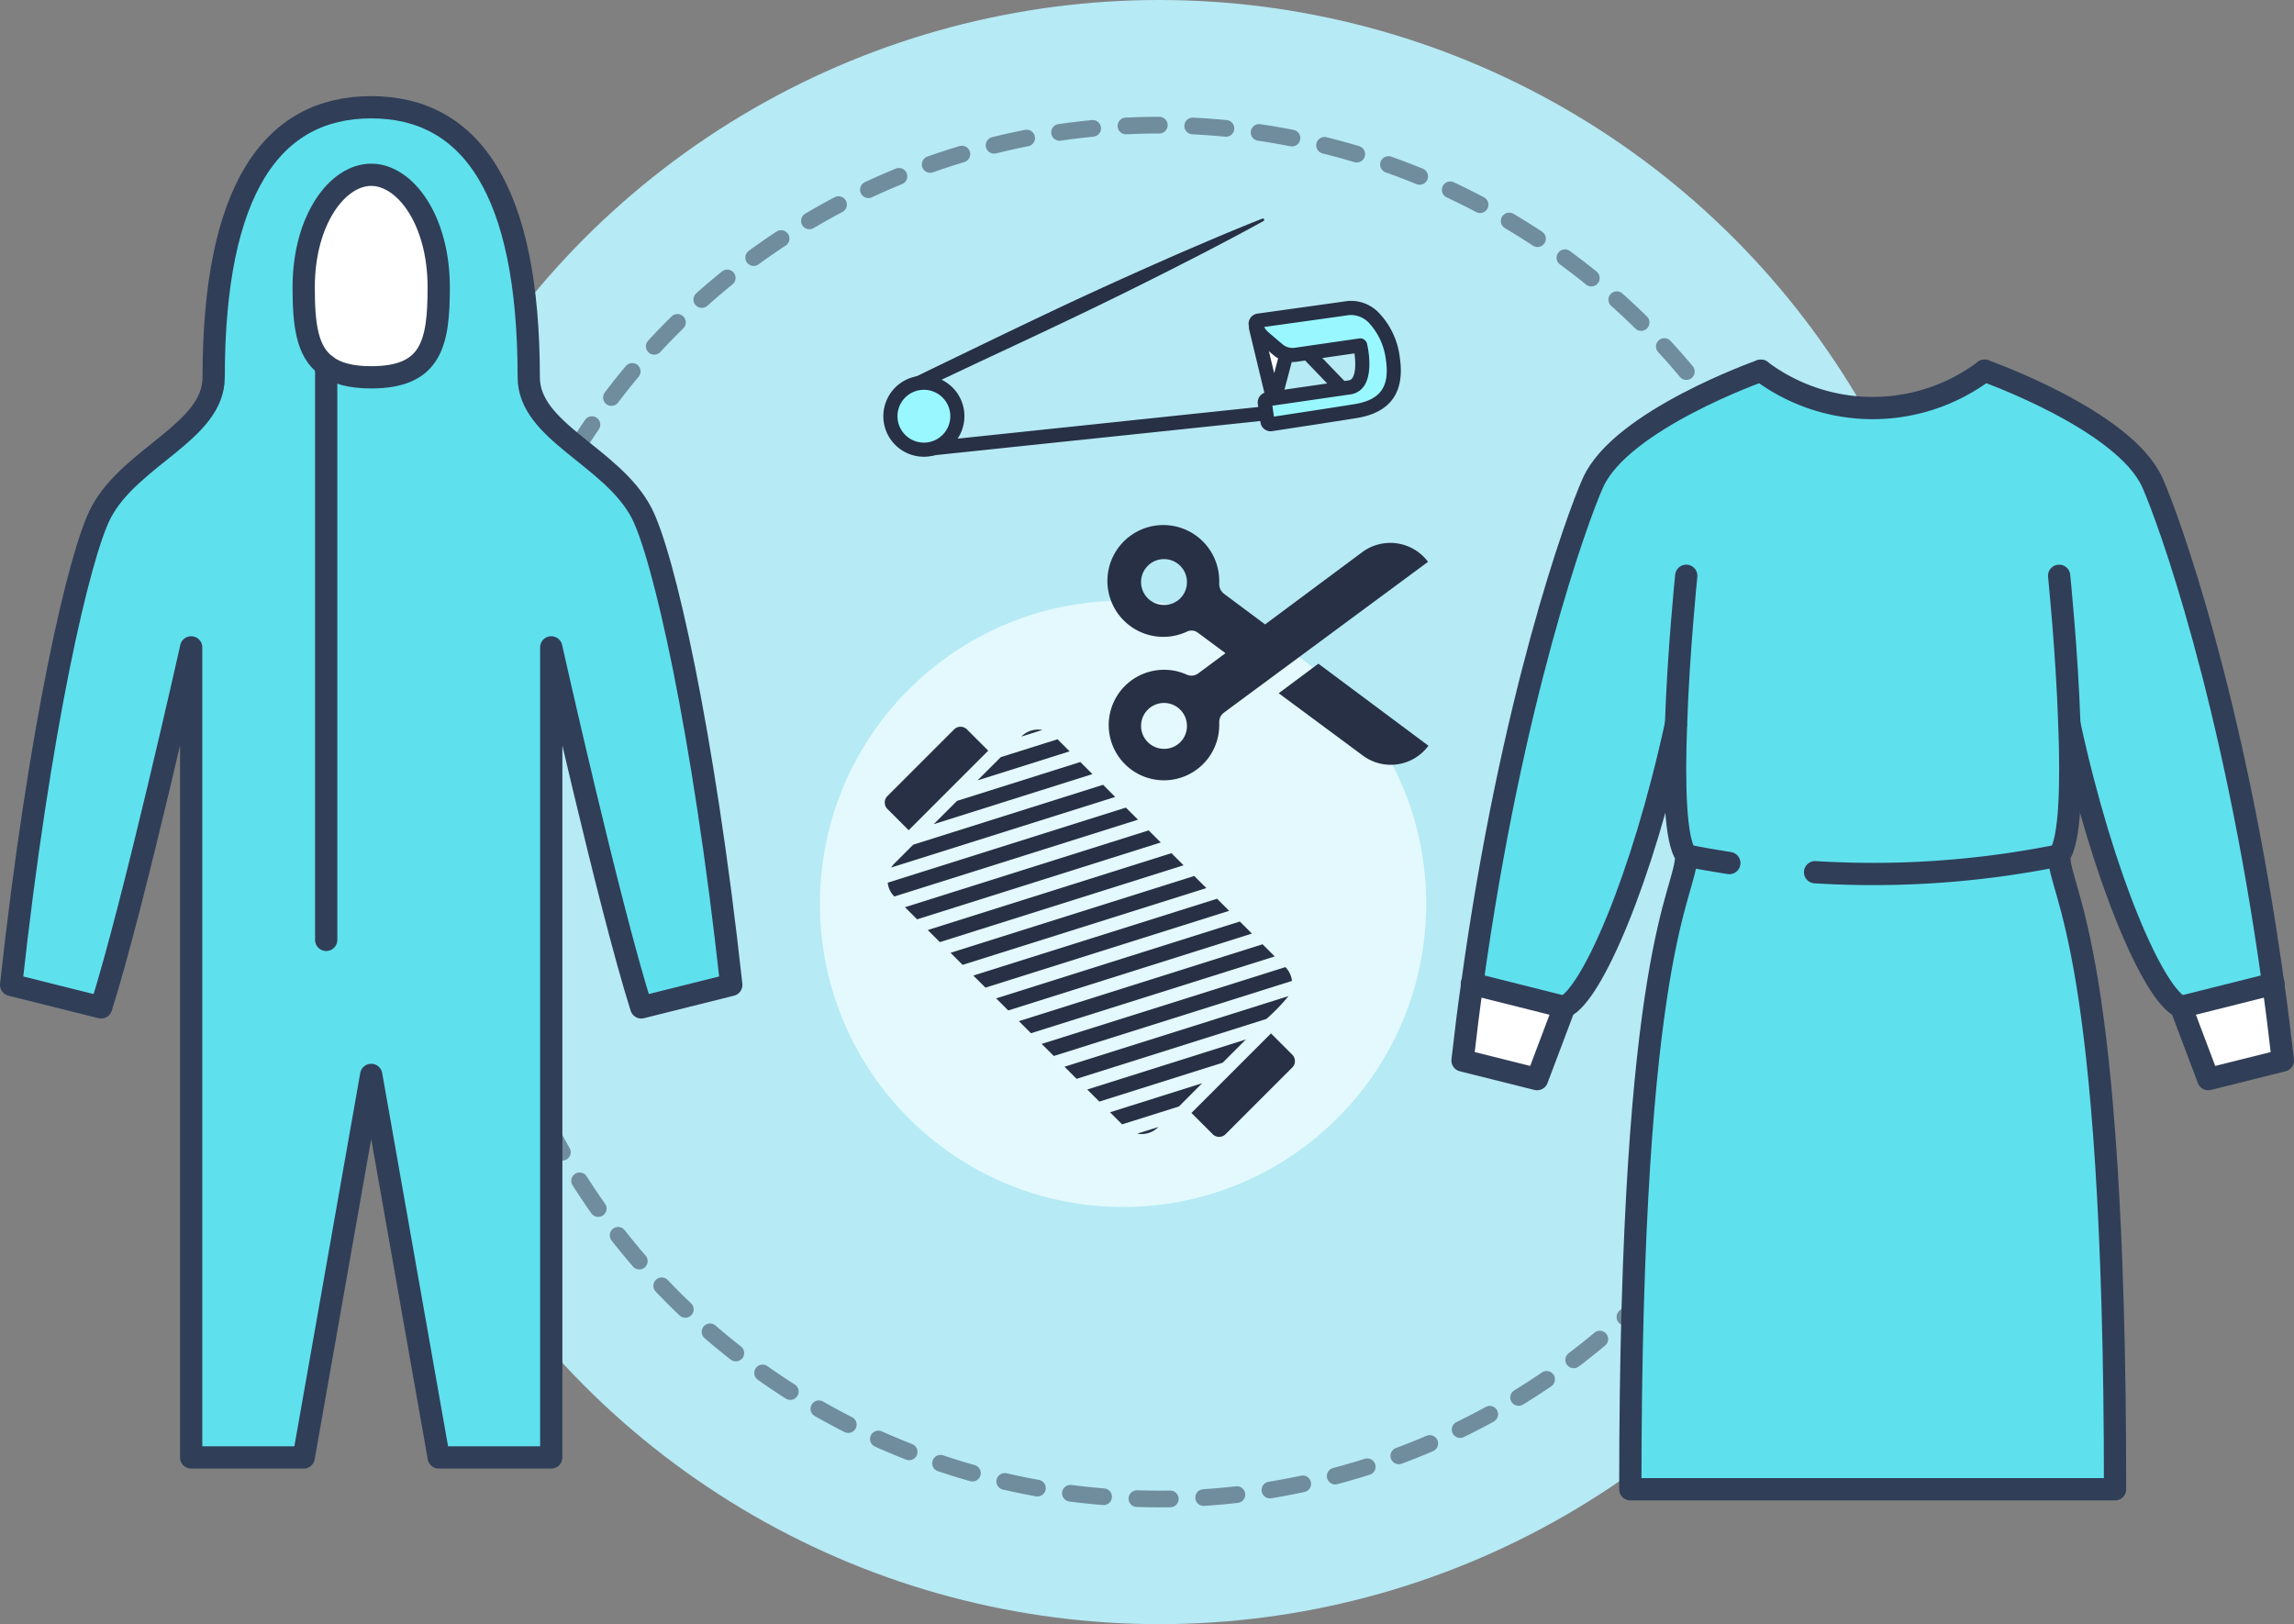 <svg xmlns="http://www.w3.org/2000/svg" width="412.391" height="292" viewBox="0 0 412.391 292">
  <rect x="0" y="0" width="412.391" height="292" fill="#808080" stroke="none"/>
  <g id="Grupo_1400" data-name="Grupo 1400" transform="translate(-1107.609 -36)">
    <g id="Grupo_883" data-name="Grupo 883" transform="translate(93.755 -353.943)">
      <circle id="Elipse_497" data-name="Elipse 497" cx="146" cy="146" r="146" transform="translate(1076.245 389.943)" fill="#b6eaf5"/>
      <g id="Elipse_513" data-name="Elipse 513" transform="translate(1097.245 410.943)" fill="none" stroke="#273045" stroke-linecap="round" stroke-width="3" stroke-dasharray="6" opacity="0.5">
        <circle cx="125" cy="125" r="125" stroke="none"/>
        <circle cx="125" cy="125" r="123.5" fill="none"/>
      </g>
    </g>
    <g id="Grupo_870" data-name="Grupo 870" transform="translate(1109.609 55.285)">
      <g id="Grupo_882" data-name="Grupo 882" transform="translate(0 0)">
        <g id="Grupo_881" data-name="Grupo 881">
          <g id="Grupo_879" data-name="Grupo 879">
            <path id="Trazado_11133" data-name="Trazado 11133" d="M580.288,2658.229c0,10.115-1.335,16.183-12.137,16.183-3.722,0-6.311-.727-8.092-2.1-3.479-2.553-4.046-7.448-4.046-14.082,0-12.137,6.069-20.229,12.137-20.229S580.288,2646.091,580.288,2658.229Z" transform="translate(-503.418 -2625.862)" fill="#fff"/>
            <path id="Trazado_11134" data-name="Trazado 11134" d="M508.654,2660.447c1.78,1.375,4.37,2.1,8.091,2.1,10.8,0,12.137-6.069,12.137-16.183,0-12.137-6.069-20.229-12.137-20.229s-12.137,8.092-12.137,20.229C504.608,2653,505.175,2657.895,508.654,2660.447Zm72.824,111.338-16.183,4.046c-5.825-18.368-16.183-64.732-16.183-64.732v145.647H528.883l-12.137-68.778-12.137,68.778H484.379V2711.1s-10.357,46.364-16.183,64.732l-16.183-4.046c5.057-46.123,12.258-77.557,16.183-84.961,5.381-10.114,20.229-14.485,20.229-24.275,0-33.7,10.439-48.549,28.32-48.549s28.32,14.848,28.32,48.549c0,9.79,14.848,14.16,20.229,24.275C569.22,2694.228,576.42,2725.662,581.478,2771.785Z" transform="translate(-452.013 -2614)" fill="#5fe0ed"/>
          </g>
          <g id="Grupo_880" data-name="Grupo 880">
            <path id="Trazado_11135" data-name="Trazado 11135" d="M516.745,2614c17.882,0,28.32,14.848,28.32,48.549,0,9.79,14.848,14.16,20.229,24.275,3.925,7.4,11.126,38.838,16.183,84.961l-16.183,4.046c-5.825-18.368-16.183-64.732-16.183-64.732v145.647H528.883l-12.137-68.778-12.137,68.778H484.379V2711.1s-10.357,46.364-16.183,64.732l-16.183-4.046c5.057-46.123,12.258-77.557,16.183-84.961,5.381-10.114,20.229-14.485,20.229-24.275C488.425,2628.847,498.863,2614,516.745,2614Z" transform="translate(-452.013 -2614)" fill="none" stroke="#303e58" stroke-linecap="round" stroke-linejoin="round" stroke-width="4"/>
            <path id="Trazado_11136" data-name="Trazado 11136" d="M568.15,2638c6.069,0,12.137,8.092,12.137,20.229,0,10.115-1.335,16.183-12.137,16.183-3.722,0-6.311-.727-8.092-2.1-3.479-2.553-4.046-7.448-4.046-14.082C556.013,2646.091,562.082,2638,568.15,2638Z" transform="translate(-503.418 -2625.862)" fill="none" stroke="#303e58" stroke-linecap="round" stroke-linejoin="round" stroke-width="4"/>
            <line id="Línea_1" data-name="Línea 1" y1="103.246" transform="translate(56.641 46.447)" fill="none" stroke="#303e58" stroke-linecap="round" stroke-linejoin="round" stroke-width="4"/>
          </g>
        </g>
      </g>
    </g>
    <g id="Grupo_871" data-name="Grupo 871" transform="translate(1370.526 102.649)">
      <g id="Grupo_877" data-name="Grupo 877">
        <g id="Grupo_876" data-name="Grupo 876">
          <g id="Grupo_874" data-name="Grupo 874">
            <path id="Trazado_11122" data-name="Trazado 11122" d="M1406.65,2701.143c-2.011-2.615-2.245-12.87-1.842-23.461h-.034c-6.033,27.716-15.15,48.632-20.043,50.71l-16.557-4.157a500.736,500.736,0,0,1,11.049-56.678c4.719-18.269,9.083-29.919,10.67-33.447,5.06-11.263,30.165-20.11,30.165-20.11a33.485,33.485,0,0,0,40.22,0s25.1,8.847,30.165,20.11c2.849,6.333,14.647,38.846,21.719,90.125l-16.557,4.157c-4.893-2.079-14.011-22.994-20.043-50.71h-.034c.4,10.592.168,20.846-1.843,23.461,0,7.106,10.055,15.652,10.055,113.957H1396.6C1396.6,2716.8,1406.65,2708.249,1406.65,2701.143Z" transform="translate(-1366.43 -2614)" fill="#5fe0ed"/>
            <path id="Trazado_11123" data-name="Trazado 11123" d="M1382.313,2881.274l-4.893,12.971-13.407-3.352c.537-4.726,1.107-9.351,1.743-13.777Z" transform="translate(-1364.013 -2766.882)" fill="#fff"/>
            <path id="Trazado_11124" data-name="Trazado 11124" d="M1690.634,2890.894l-13.407,3.352-4.893-12.971,16.557-4.157C1689.528,2881.542,1690.1,2886.167,1690.634,2890.894Z" transform="translate(-1543.16 -2766.882)" fill="#fff"/>
          </g>
          <g id="Grupo_875" data-name="Grupo 875">
            <path id="Trazado_11125" data-name="Trazado 11125" d="M1588.013,2614s25.1,8.847,30.165,20.11c2.849,6.333,14.647,38.846,21.719,90.125.637,4.426,1.206,9.051,1.743,13.777l-13.407,3.352-4.893-12.971c-4.893-2.079-14.011-22.994-20.043-50.71" transform="translate(-1494.166 -2614)" fill="none" stroke="#303e58" stroke-linecap="round" stroke-linejoin="round" stroke-width="4"/>
            <path id="Trazado_11126" data-name="Trazado 11126" d="M1417.64,2614s-25.1,8.847-30.165,20.11c-2.849,6.333-14.647,38.846-21.719,90.125-.636,4.426-1.206,9.051-1.743,13.777l13.407,3.352,4.893-12.971c4.894-2.079,14.01-22.994,20.043-50.71" transform="translate(-1364.013 -2614)" fill="none" stroke="#303e58" stroke-linecap="round" stroke-linejoin="round" stroke-width="4"/>
            <path id="Trazado_11127" data-name="Trazado 11127" d="M1513.1,2702s1.408,13.643,1.843,26.813c.4,10.592.169,20.846-1.843,23.461,0,7.106,10.055,15.652,10.055,113.957h-87.143c0-98.3,10.055-106.851,10.055-113.957-2.011-2.615-2.245-12.87-1.843-23.461.435-13.171,1.843-26.813,1.843-26.813" transform="translate(-1405.848 -2665.132)" fill="none" stroke="#303e58" stroke-linecap="round" stroke-linejoin="round" stroke-width="4"/>
            <path id="Trazado_11128" data-name="Trazado 11128" d="M1672.333,2881.274l16.557-4.157h.067" transform="translate(-1543.16 -2766.882)" fill="none" stroke="#303e58" stroke-linecap="round" stroke-linejoin="round" stroke-width="4"/>
            <path id="Trazado_11129" data-name="Trazado 11129" d="M1384.637,2881.274l-16.557-4.157h-.067" transform="translate(-1366.337 -2766.882)" fill="none" stroke="#303e58" stroke-linecap="round" stroke-linejoin="round" stroke-width="4"/>
            <path id="Trazado_11130" data-name="Trazado 11130" d="M1492.013,2614a33.485,33.485,0,0,0,40.22,0" transform="translate(-1438.386 -2614)" fill="none" stroke="#303e58" stroke-linecap="round" stroke-linejoin="round" stroke-width="4"/>
            <path id="Trazado_11131" data-name="Trazado 11131" d="M1515.294,2825.018a169.076,169.076,0,0,0,43.873-3.018" transform="translate(-1451.913 -2734.857)" fill="none" stroke="#303e58" stroke-linecap="round" stroke-linejoin="round" stroke-width="4"/>
            <path id="Trazado_11132" data-name="Trazado 11132" d="M1460.013,2822c2.581.537,5.162.972,7.743,1.375" transform="translate(-1419.793 -2734.857)" fill="none" stroke="#303e58" stroke-linecap="round" stroke-linejoin="round" stroke-width="4"/>
          </g>
        </g>
      </g>
    </g>
    <circle id="Elipse_548" data-name="Elipse 548" cx="54.5" cy="54.5" r="54.5" transform="translate(1255 144)" fill="#e3f9fd"/>
    <g id="Grupo_886" data-name="Grupo 886" transform="translate(1189.216 -743.135)">
      <path id="Trazado_11139" data-name="Trazado 11139" d="M4996.289,5816.654,4984.3,5828.64a1.632,1.632,0,0,1-2.312,0l-3.822-3.822,14.3-14.3,3.821,3.821A1.631,1.631,0,0,1,4996.289,5816.654Z" transform="translate(-4845.591 -4845.593)" fill="#273045"/>
      <path id="Trazado_11140" data-name="Trazado 11140" d="M886.684,1473.619l2.171,2.171-28.521,9,4.18-4.18Z" transform="translate(-774.083 -557.483)" fill="#273045"/>
      <path id="Trazado_11141" data-name="Trazado 11141" d="M1574.375,1109.8l2.171,2.171-16.556,5.222,4.18-4.18Z" transform="translate(-1465.867 -197.755)" fill="#273045"/>
      <path id="Trazado_11142" data-name="Trazado 11142" d="M2259.646,956.144a4.224,4.224,0,0,1,3.789-1.194Z" transform="translate(-2157.652 -44.579)" fill="#273045"/>
      <path id="Trazado_11143" data-name="Trazado 11143" d="M179.98,1852.313a4.113,4.113,0,0,1,.586-.727l3.376-3.376,34.134-10.77,2.171,2.182Z" transform="translate(-101.382 -917.211)" fill="#273045"/>
      <path id="Trazado_11144" data-name="Trazado 11144" d="M126.156,2218.207a4.112,4.112,0,0,1-1.183-2.486l42.808-13.5,2.182,2.171Z" transform="translate(-46.994 -1277.893)" fill="#273045"/>
      <path id="Trazado_11145" data-name="Trazado 11145" d="M403.146,2582.039l-2.171-2.182,43.807-13.809,2.171,2.171Z" transform="translate(-319.891 -1637.621)" fill="#273045"/>
      <path id="Trazado_11146" data-name="Trazado 11146" d="M766.967,2945.86l-2.171-2.171,43.807-13.821,2.171,2.182Z" transform="translate(-679.618 -1997.349)" fill="#273045"/>
      <path id="Trazado_11147" data-name="Trazado 11147" d="M1130.788,3310.635l-2.171-2.171,43.807-13.81,2.182,2.171Z" transform="translate(-1039.346 -2358.031)" fill="#273045"/>
      <path id="Trazado_11148" data-name="Trazado 11148" d="M1494.62,3674.456l-2.182-2.171,43.818-13.81,2.171,2.171Z" transform="translate(-1399.074 -2717.759)" fill="#273045"/>
      <path id="Trazado_11149" data-name="Trazado 11149" d="M1859.4,4038.287l-2.172-2.171,43.807-13.821,2.171,2.171Z" transform="translate(-1759.757 -3077.486)" fill="#273045"/>
      <path id="Trazado_11150" data-name="Trazado 11150" d="M2223.215,4402.108l-2.171-2.171,43.807-13.82,2.182,2.182Z" transform="translate(-2119.484 -3437.214)" fill="#273045"/>
      <path id="Trazado_11151" data-name="Trazado 11151" d="M2587.048,4766.883l-2.182-2.171,43.818-13.81a4.16,4.16,0,0,1,1.173,2.486Z" transform="translate(-2479.212 -3797.897)" fill="#273045"/>
      <path id="Trazado_11152" data-name="Trazado 11152" d="M3315.643,5918.193l-2.171-2.171,28.521-9-4.18,4.181Z" transform="translate(-3199.622 -4941.01)" fill="#273045"/>
      <path id="Trazado_11153" data-name="Trazado 11153" d="M3679.463,6614.072l-2.171-2.171,16.557-5.222-4.169,4.179Z" transform="translate(-3559.349 -5632.795)" fill="#273045"/>
      <path id="Trazado_11154" data-name="Trazado 11154" d="M4116.315,7306.332a4.21,4.21,0,0,1-3.789,1.194Z" transform="translate(-3989.687 -6324.577)" fill="#273045"/>
      <path id="Trazado_11155" data-name="Trazado 11155" d="M2985.956,5218.226,2951.822,5229l-2.171-2.182,40.268-12.692A35.1,35.1,0,0,1,2985.956,5218.226Z" transform="translate(-2839.894 -4255.905)" fill="#273045"/>
      <path id="Trazado_11156" data-name="Trazado 11156" d="M77.925,922.26l11.986-11.986a1.632,1.632,0,0,1,2.312,0l3.822,3.822-14.3,14.3-3.822-3.822A1.632,1.632,0,0,1,77.925,922.26Z" transform="translate(0 0)" fill="#273045"/>
    </g>
    <g id="Grupo_917" data-name="Grupo 917" transform="translate(1297.449 163.447)">
      <g id="Grupo_884" data-name="Grupo 884" transform="translate(9.457 -32.799)">
        <path id="Trazado_11137" data-name="Trazado 11137" d="M46.2,57.812,61.3,69a8.41,8.41,0,0,0,11.813-1.748L53.33,52.5Z" transform="translate(-15.623 -27.826)" fill="#273045"/>
        <path id="Trazado_11138" data-name="Trazado 11138" d="M59.876,23.561a8.463,8.463,0,0,0-11.813-1.748l-17.475,13-7.41-5.522a2.189,2.189,0,0,1-.839-1.678v-.489a10.05,10.05,0,1,0-5.872,9.017,1.9,1.9,0,0,1,2.1.21l4.893,3.635-4.893,3.635a2.062,2.062,0,0,1-2.1.21,9.861,9.861,0,0,0-5.382-.769A9.933,9.933,0,1,0,22.339,52.78V52.36a2.085,2.085,0,0,1,.839-1.678ZM12.413,31.32A4.124,4.124,0,1,1,16.537,27.2,4.088,4.088,0,0,1,12.413,31.32Zm0,25.863a4.124,4.124,0,1,1,4.124-4.124A4.088,4.088,0,0,1,12.413,57.184Z" transform="translate(-2.457 -17.201)" fill="#273045"/>
      </g>
    </g>
    <g id="Grupo_1273" data-name="Grupo 1273" transform="translate(1266.176 75.285)">
      <g id="Grupo_1128" data-name="Grupo 1128" transform="translate(0.432)">
        <g id="Grupo_1127" data-name="Grupo 1127">
          <path id="Trazado_11536" data-name="Trazado 11536" d="M1004.14,691.033c-2.777,1.541-5.577,3.033-8.389,4.5q-2.1,1.109-4.223,2.189t-4.237,2.16q-8.484,4.3-17.059,8.4c-5.718,2.733-11.46,5.416-17.2,8.094l-8.59,4.059-2.128,1.025a9.6,9.6,0,0,0-1.776,1.122,5.684,5.684,0,0,0-2.087,3.228,1.243,1.243,0,1,1-2.427-.537v-.006a7.925,7.925,0,0,1,1.09-2.586,8.563,8.563,0,0,1,.858-1.1,9.55,9.55,0,0,1,1-.931,12.1,12.1,0,0,1,2.232-1.416l2.147-1.054,8.568-4.138q8.557-4.15,17.158-8.2,8.618-4.017,17.322-7.853,2.173-.965,4.36-1.9t4.374-1.87c2.92-1.238,5.852-2.452,8.807-3.615a.237.237,0,0,1,.2.427Z" transform="translate(-935.991 -690.59)" fill="#273045"/>
        </g>
      </g>
      <path id="Trazado_11537" data-name="Trazado 11537" d="M966.66,831.666a1.269,1.269,0,0,1-.131-2.532l59.414-6.244a1.269,1.269,0,0,1,.265,2.525l-59.414,6.244A1.282,1.282,0,0,1,966.66,831.666Z" transform="translate(-957.45 -789.089)" fill="#273045"/>
      <g id="Grupo_1129" data-name="Grupo 1129" transform="translate(75.541 23.216)">
        <line id="Línea_37" data-name="Línea 37" x2="5.842" y2="6.076" transform="translate(1.269 1.269)" fill="#fff"/>
        <path id="Trazado_11538" data-name="Trazado 11538" d="M1237.13,790.089a1.265,1.265,0,0,1-.915-.39l-5.842-6.076a1.269,1.269,0,0,1,1.83-1.76l5.842,6.076a1.269,1.269,0,0,1-.915,2.149Z" transform="translate(-1230.019 -781.475)" fill="#273045"/>
      </g>
      <g id="Grupo_1130" data-name="Grupo 1130" transform="translate(65.969 18.443)">
        <path id="Trazado_11539" data-name="Trazado 11539" d="M1202.909,772.75l-1.963,7.412a.228.228,0,0,1-.439-.005l-2.984-12.4" transform="translate(-1196.252 -766.488)" fill="#fff"/>
        <path id="Trazado_11540" data-name="Trazado 11540" d="M1197.026,777.9h-.018a1.5,1.5,0,0,1-1.432-1.127l-2.989-12.415a1.269,1.269,0,0,1,2.469-.594l2.019,8.388.907-3.424a1.269,1.269,0,0,1,2.454.65l-1.963,7.413A1.5,1.5,0,0,1,1197.026,777.9Z" transform="translate(-1192.551 -762.788)" fill="#273045"/>
      </g>
      <g id="Grupo_1131" data-name="Grupo 1131" transform="translate(0 28.023)">
        <circle id="Elipse_574" data-name="Elipse 574" cx="6.018" cy="6.018" r="6.018" transform="translate(0 11.507) rotate(-72.936)" fill="#99f8ff"/>
        <path id="Trazado_11541" data-name="Trazado 11541" d="M942.48,815.771a7.288,7.288,0,1,1,7.267-7.986h0a7.3,7.3,0,0,1-6.557,7.951Q942.833,815.771,942.48,815.771Zm.017-12.037q-.227,0-.458.022a4.749,4.749,0,1,0,5.182,4.273h0A4.756,4.756,0,0,0,942.5,803.734Z" transform="translate(-934.973 -800.963)" fill="#273045"/>
      </g>
      <g id="Grupo_1132" data-name="Grupo 1132" transform="translate(65.898 14.781)">
        <path id="Trazado_11542" data-name="Trazado 11542" d="M1216.025,760.192l-11.581,1.675a4.055,4.055,0,0,1-3.2-.913c-1.006-.849-2.255-1.906-2.657-2.268a4.5,4.5,0,0,1-1.333-2.24.573.573,0,0,1,.476-.713c2.647-.368,13.5-1.877,16.213-2.269,3.094-.448,7.046,2.851,7.963,9.194s-2.306,8.625-6.7,9.341c-3.8.617-12.9,2-15.191,2.351a.57.57,0,0,1-.65-.485l-.484-3.348a.573.573,0,0,1,.485-.649l14.749-2.133C1217.673,767.219,1216.025,760.192,1216.025,760.192Z" transform="translate(-1195.971 -752.154)" fill="#99f8ff"/>
        <path id="Trazado_11543" data-name="Trazado 11543" d="M1196.226,771.924a1.84,1.84,0,0,1-1.816-1.58l-.484-3.348a1.845,1.845,0,0,1,1.559-2.087l14.749-2.133a.934.934,0,0,0,.694-.435c.621-.909.587-2.874.37-4.42l-10.372,1.5a5.332,5.332,0,0,1-4.2-1.2c-1.451-1.224-2.355-2-2.687-2.295a5.75,5.75,0,0,1-1.715-2.872,1.843,1.843,0,0,1,1.532-2.282c3.135-.436,13.569-1.887,16.206-2.268a6.95,6.95,0,0,1,5.9,2.43,13.961,13.961,0,0,1,3.5,7.838c.892,6.168-1.718,9.794-7.757,10.775-2.468.4-7.529,1.185-15.043,2.328l-.161.024A1.873,1.873,0,0,1,1196.226,771.924Zm.312-4.6.284,1.965c7.21-1.1,12.08-1.852,14.481-2.243,4.654-.757,6.344-3.121,5.652-7.906a11.813,11.813,0,0,0-2.827-6.449,4.553,4.553,0,0,0-3.7-1.67c-2.437.352-11.5,1.614-15.36,2.15a3.072,3.072,0,0,0,.672.871c.215.193.845.739,2.626,2.242a2.789,2.789,0,0,0,2.2.627l11.581-1.675a1.27,1.27,0,0,1,1.418.966c.121.517,1.135,5.119-.535,7.569a3.473,3.473,0,0,1-2.429,1.518Z" transform="translate(-1192.272 -748.453)" fill="#273045"/>
      </g>
    </g>
  </g>
</svg>
